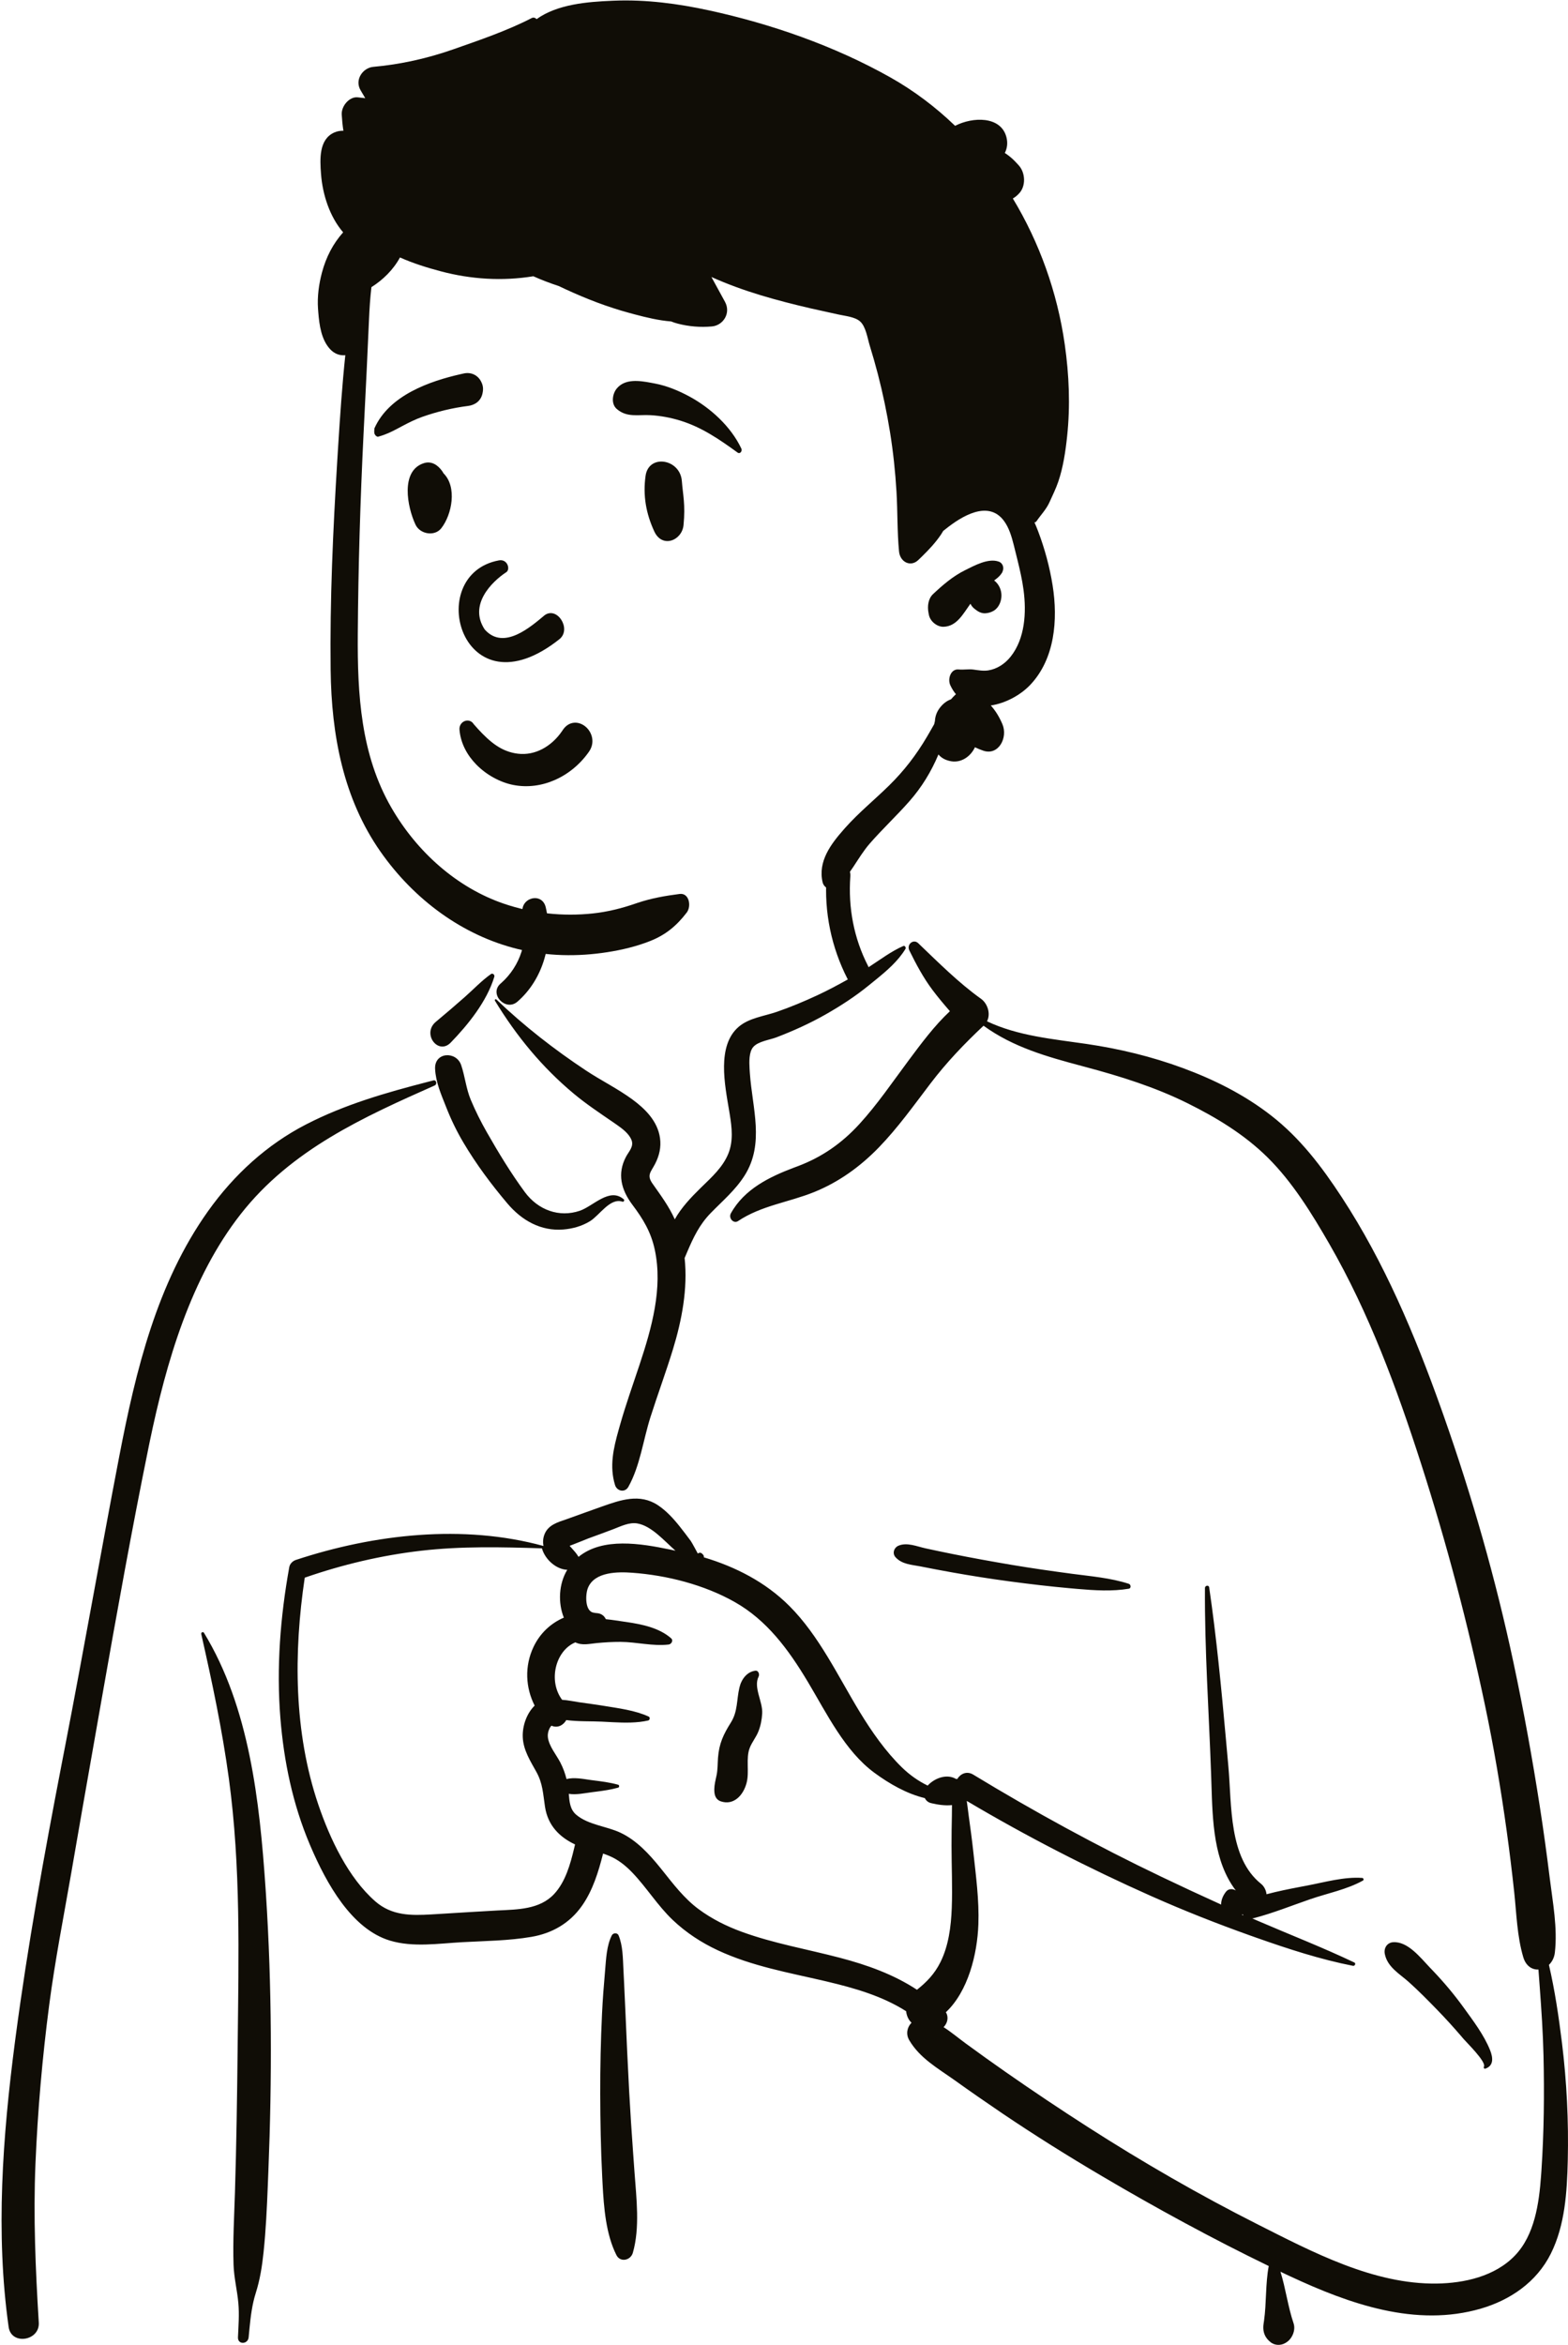 <?xml version="1.0" encoding="UTF-8"?>
<svg width="753px" height="1126px" viewBox="0 0 753 1126" version="1.1" xmlns="http://www.w3.org/2000/svg" xmlns:xlink="http://www.w3.org/1999/xlink">
    <!-- Generator: Sketch 63.1 (92452) - https://sketch.com -->
    <title>CoffeeGreg</title>
    <desc>Created with Sketch.</desc>
    <g id="Page-1" stroke="none" stroke-width="1" fill="none" fill-rule="evenodd">
        <g id="Artboard" transform="translate(-1020, -138)">
            <g id="CoffeeGreg" transform="translate(1020, 138)">
                <path d="M397.178,410.935 C373.519,391.497 314.122,382.755 288.871,401.472 C263.931,420.266 261.212,450.66 249.59,478.62 C238.624,473.041 220.516,481.031 217.337,492.009 C213.394,497.187 213.217,511.734 210.498,518.695 C92.187,539.014 74.225,638.535 59.984,751.519 C41.145,866.169 -1.621,980.57 16.945,1098.55 C14.526,1102.32 12.619,1105.99 10.855,1110.35 C6.629,1118.11 12.072,1129.09 20.596,1128.67 C31.628,1127.62 42.551,1126.19 53.636,1125.75 C84.363,1124.6 115.118,1124.73 145.857,1125.16 L150.049,1125.21 C304.963,1127.3 459.87,1131.4 614.791,1132.48 C620.411,1132.49 623.163,1127.05 622.412,1121.69 C620.901,1110.89 619.499,1100.08 618.035,1089.27 C654.678,1099.72 693.633,1102.34 730.172,1090.37 C732.728,1087.56 724.216,1089.09 722.866,1088.66 C756.494,1063.87 746.451,1011.64 743.472,974.02 C724.95,845.116 718.42,702.495 646.854,592.5 C615.894,547.612 570.504,512.072 518.347,504.075 L516.9,503.862 C501.649,501.668 484.652,500.961 471.318,492.009 C456.321,479.092 449.93,455.224 434.153,455.001 C428.943,454.927 421.856,462.038 414.23,466.866 C413.66,456.245 408.356,447.282 407.184,439.047 L407.089,438.343 C405.867,428.742 407.541,420.105 397.178,410.935 Z M142.917,754.924 C176.165,730.003 262.054,742.525 264.02,743.92 C268.349,746.993 270.213,747.264 272.555,751.254 C274.867,751.585 277.176,751.928 279.484,752.282 C284.114,753.914 280.683,760.058 275.335,757.866 C278.552,772.834 269.085,783.479 265.317,798.276 C264.093,803.081 265.273,811.722 265.317,816.631 C264.951,822.89 258.537,830.284 259.606,836.564 C263.407,858.889 284.03,880.667 275.335,902.318 C269.575,914.546 252.25,920.782 240.732,924.939 C216.868,934.821 175.287,924.567 161.421,902.318 C154.025,890.451 145.457,860.516 141.047,851.231 L140.07,836.501 C137.659,799.887 135.515,760.472 142.917,754.924 Z" id="Shape"></path>
                <path d="M440.946,452.842 C438.65,450.649 435.254,453.405 436.713,456.367 C439.99,463.026 443.353,469.335 447.752,475.221 C450.419,478.79 453.276,482.165 456.172,485.503 C448.741,492.439 442.368,501.05 436.35,509.12 C428.655,519.441 421.379,530.2 412.741,539.645 C404.222,548.959 394.802,555.47 383.412,559.812 L381.112,560.674 C369.67,565.008 357.44,570.861 350.991,582.55 C349.719,584.855 352.28,587.703 354.433,586.264 C365.64,578.777 378.808,577.272 391.007,572.324 C402.791,567.546 413.063,560.191 422.14,550.805 C431.201,541.434 438.809,530.772 446.744,520.336 C454.592,510.017 463.042,501.203 472.324,492.472 C486.648,502.869 502.999,507.393 519.625,511.837 L521.44,512.322 C538.086,516.768 554.643,521.933 570.26,529.676 C584.029,536.502 597.571,544.654 608.787,555.762 C620.693,567.551 629.959,582.608 638.44,597.332 C657.411,630.275 670.749,666.365 682.491,702.893 C694.703,740.888 704.918,779.645 713.165,818.861 C717.359,838.809 720.765,858.898 723.564,879.128 C724.912,888.872 726.109,898.636 727.161,908.421 C728.283,918.871 728.541,929.622 731.512,939.67 C732.786,943.97 735.793,945.76 738.804,945.61 L739.415,953.86 C740.226,964.86 740.982,975.87 741.237,986.93 C741.661,1005.34 741.469,1023.69 740.242,1042.06 L740.068,1044.56 C739.104,1057.97 736.949,1073.03 727.607,1082.84 C717.933,1093.01 703.055,1096.2 690.015,1096.39 C659.645,1096.81 630.411,1081.33 603.537,1067.75 C575.859,1053.76 548.938,1038.23 522.661,1021.39 C509.279,1012.82 496.043,1003.96 482.974,994.84 C476.561,990.36 470.194,985.81 463.874,981.18 C460.254,978.53 456.823,975.63 453.138,973.28 C454.944,971.46 455.75,968.61 454.237,966.12 C464.891,956.14 469.324,938.34 469.843,923.934 C470.262,912.306 468.675,900.71 467.424,889.191 C466.792,883.383 466.012,877.584 465.202,871.802 C464.882,869.517 464.637,867.074 464.264,864.662 C493.029,881.718 522.601,896.907 552.955,910.401 C568.515,917.318 584.273,923.537 600.249,929.236 L603.487,930.385 C618.625,935.73 634.125,940.78 649.774,943.84 C650.61,944 651.29,942.67 650.397,942.24 C635.146,934.983 619.367,928.859 603.888,922.173 L601.344,921.055 L601.344,921.055 C601.636,921.038 601.939,920.994 602.255,920.912 C611.334,918.548 620.341,914.905 629.245,911.838 C637.509,908.991 646.793,907.203 654.517,902.906 C655.111,902.575 654.779,901.683 654.2,901.641 C645.518,900.991 636.094,903.721 627.582,905.327 L624.384,905.932 C619.028,906.951 613.552,908.046 608.222,909.475 C608.029,907.549 607.031,905.614 605.612,904.479 C589.992,891.999 591.578,866.792 589.908,848.204 L588.669,834.403 C586.49,810.252 584.185,786.103 580.683,762.132 C580.496,760.852 578.661,761.219 578.653,762.428 C578.472,792.142 580.551,821.72 581.593,851.388 L581.755,856.255 C582.331,874.562 582.782,893.571 593.468,907.657 C591.974,906.715 589.954,906.715 588.743,908.268 C587.256,910.178 586.397,912.323 586.424,914.428 C576.768,910.059 567.154,905.578 557.587,901.005 C526.827,886.302 496.713,869.848 467.396,852.045 C464.241,850.129 461.242,851.635 459.681,854.161 L459.456,854.126 C459.419,854.121 459.38,854.117 459.341,854.116 L459.118,854.105 C459.109,854.105 459.101,854.106 459.093,854.106 C454.966,851.66 449.344,853.402 445.802,856.971 C445.698,857.078 445.609,857.194 445.516,857.308 C441.032,855.136 436.846,852.204 433.047,848.489 C425.272,840.886 418.686,831.485 412.945,822.058 C402.373,804.696 393.392,785.388 379.111,771.096 C367.507,759.484 353.121,752.254 338.028,747.716 C338.091,747.24 337.923,746.733 337.618,746.396 C336.843,745.539 336.29,745.242 335.288,745.762 C335.208,745.805 335.161,745.862 335.128,745.925 L333.655,743.21 C332.851,741.736 332.026,740.252 331.74,739.863 C330.026,737.535 328.263,735.225 326.472,732.963 C323.437,729.134 319.978,725.355 315.973,722.7 C307.203,716.887 297.984,720.176 288.968,723.353 C283.52,725.273 278.091,727.256 272.652,729.205 L272.091,729.403 C268.036,730.808 263.291,732.038 261.478,736.673 C260.76,738.508 260.649,740.412 260.983,742.259 C222.47,731.691 179.693,736.546 142.11,748.951 C140.667,749.427 139.227,750.707 138.923,752.389 C134.617,776.215 132.699,800.65 134.647,824.883 C136.328,845.801 140.624,866.3 148.719,885.451 L149.179,886.532 C156.787,904.28 168.844,926.158 187.259,931.721 C198.378,935.08 210.675,933.099 222.015,932.484 C233.036,931.885 244.302,931.798 255.218,929.929 C264.941,928.264 273.459,923.562 279.468,915.032 C284.651,907.674 287.381,898.781 289.617,889.934 C290.64,890.285 291.657,890.659 292.658,891.082 C296.882,892.861 300.46,895.734 303.696,899.115 C310.529,906.254 315.829,914.925 322.978,921.738 C329.449,927.905 336.823,932.701 344.733,936.39 C361.124,944.03 378.707,947.08 396.045,951.13 L397.254,951.42 C410.306,954.51 423.628,958.3 435.148,965.63 C435.374,967.79 436.285,969.82 437.746,971.15 C435.714,973.21 434.853,976.47 436.639,979.53 C441.626,988.07 450.217,992.93 457.93,998.39 L458.432,998.75 C466.019,1004.18 473.672,1009.49 481.387,1014.71 C497.072,1025.3 513.084,1035.31 529.323,1044.88 C555.442,1060.28 582.121,1074.8 609.283,1087.97 C607.652,1096.63 608.248,1105.55 607.023,1114.26 L606.835,1115.51 C606.311,1118.74 607.018,1121.44 609.082,1123.56 L609.301,1123.77 L609.297,1123.74 L609.491,1123.93 L609.555,1123.99 L609.534,1123.98 C609.772,1124.21 610.017,1124.43 610.267,1124.62 L610.586,1124.84 L610.586,1124.84 C612.574,1126.14 615.134,1126.13 617.169,1124.98 L617.401,1124.84 L617.793,1124.6 C620.482,1122.93 622.336,1118.79 621.221,1115.51 C618.479,1107.43 617.443,1098.81 614.911,1090.69 L616.919,1091.66 L616.919,1091.66 L619.567,1092.9 C648.203,1106.26 680.012,1117.51 711.213,1108.4 C724.999,1104.38 737.884,1095.86 744.782,1081.98 C751.57,1068.33 752.529,1052.47 752.89,1037.28 C753.334,1018.53 752.403,999.49 750.111,980.91 C748.573,968.43 746.713,955.72 743.843,943.37 C745.319,941.96 746.404,939.95 746.691,937.45 C748.045,925.657 745.675,913.395 744.224,901.663 C742.806,890.207 741.24,878.774 739.469,867.376 C735.893,844.358 731.738,821.388 726.901,798.64 C718.292,758.154 706.924,718.387 693.238,679.571 L692.039,676.19 C679.392,640.711 664.749,605.989 644.358,574.821 C634.604,559.909 624.294,546.389 610.511,535.644 C597.599,525.576 583.035,518.327 568.005,512.786 C552.958,507.241 537.493,503.526 521.754,501.214 C505.771,498.867 488.899,497.427 473.989,490.354 C475.875,486.706 474.256,481.78 471.082,479.518 C460.399,471.903 450.521,461.996 440.946,452.842 Z M97.971,783.984 C97.523,783.251 96.46,783.714 96.657,784.582 C101.852,807.548 106.73,830.561 109.915,853.966 C115.664,896.209 114.606,939 114.136,981.56 L114.113,983.76 C113.871,1006.68 113.536,1029.61 112.833,1052.52 C112.479,1064.1 111.777,1075.79 112.158,1087.38 C112.366,1093.66 113.919,1099.61 114.469,1105.82 C114.951,1111.25 114.522,1116.76 114.281,1122.2 C114.12,1125.81 119.066,1125.66 119.402,1122.2 L119.832,1117.72 C120.391,1112.06 121.082,1106.43 122.803,1101 C124.872,1094.48 125.865,1088.08 126.583,1081.23 C127.683,1070.73 128.171,1060.14 128.596,1049.57 L128.886,1042.26 C130.658,998.1 130.596,953.73 127.727,909.617 L127.517,906.466 C124.677,864.767 119.747,819.712 97.971,783.984 Z M208.723,521.17 C210.08,520.568 209.604,518.354 208.102,518.74 L205.369,519.443 C185.342,524.619 165.68,530.226 146.988,539.856 C128.284,549.492 112.449,563.877 99.866,581.567 C75.407,615.952 65.243,657.74 57.219,699.489 C48.302,745.88 40.183,792.44 31.188,838.817 L29.517,847.455 C21.194,890.649 13.336,933.868 7.546,977.57 L7.13,980.74 C1.291,1025.69 -2.221,1072.19 4.15,1117.25 C5.411,1126.16 19.16,1123.94 18.623,1115.14 C17.07,1089.67 15.958,1064.34 17.033,1038.82 C18.108,1013.3 20.327,987.89 23.634,962.58 C26.418,941.29 30.567,920.264 34.239,899.141 L34.815,895.805 C37.889,877.839 41.059,859.891 44.222,841.941 L48.948,815.067 C56.032,774.827 63.254,734.552 71.415,694.564 L71.9,692.211 C79.886,653.741 91.66,613.442 115.616,582.893 C139.927,551.889 174.729,536.275 208.723,521.17 Z M297.059,929.225 C296.474,927.82 294.429,927.974 293.8,929.225 C291.337,934.129 291.063,940.39 290.597,945.93 L290.548,946.5 C289.956,953.25 289.431,960.03 289.11,966.81 C288.502,979.67 288.21,992.52 288.248,1005.4 C288.286,1018.6 288.532,1031.78 289.192,1044.96 L289.371,1048.49 C289.973,1059.94 290.982,1072.72 296.026,1082.73 C297.86,1086.37 302.847,1085.3 303.909,1081.62 C307.388,1069.57 305.601,1055.28 304.709,1042.93 L304.016,1033.3 C303.33,1023.67 302.676,1014.03 302.157,1004.38 C301.445,991.19 300.859,977.98 300.294,964.78 C300.111,960.49 299.913,956.2 299.703,951.91 L299.381,945.48 C299.106,940.1 299.129,934.198 297.059,929.225 Z M688.242,946.31 L686.702,944.7 C681.974,939.71 675.999,932.022 669.01,932.499 C666.223,932.689 664.447,935.19 665.025,938.14 C666.259,944.47 672.239,947.75 676.543,951.61 C681.259,955.84 685.703,960.36 690.138,964.92 C694.074,968.97 697.858,973.13 701.552,977.42 L702.933,979.04 C704.257,980.6 713.685,989.8 712.665,992.19 L712.61,992.29 C712.326,992.75 712.799,993.38 713.269,993.22 C717.341,991.83 717.087,988.07 715.547,984.25 C712.59,976.92 707.41,970.14 702.888,963.88 C698.377,957.64 693.495,951.82 688.242,946.31 L688.242,946.31 Z M282.305,762.493 C285.454,754.464 297.052,754.633 303.636,755.113 C320.217,756.321 338.157,760.848 352.91,769.209 C368.206,777.878 378.509,791.768 387.727,807.128 L388.159,807.849 C397.144,822.919 405.798,840.758 419.868,851.12 C427.034,856.399 435.402,861.219 444.097,863.307 C444.694,864.439 445.661,865.336 446.929,865.661 L447.518,865.807 C449.995,866.397 453.842,867.05 457.165,866.659 C457.143,868.413 457.16,870.153 457.119,871.815 C457.002,876.577 456.952,881.36 456.952,886.125 C456.95,896.109 457.448,906.113 457.062,916.097 C456.719,924.927 455.564,934.153 451.634,942.05 C448.752,947.84 444.948,951.67 440.356,955.33 C429.06,947.9 416.287,943.37 403.323,939.97 C387.645,935.85 371.592,933.104 356.271,927.522 C348.896,924.835 341.807,921.318 335.383,916.541 C328.566,911.469 323.359,904.607 318.001,897.894 L317.164,896.851 C311.696,890.085 305.73,883.611 298.003,879.943 C291.348,876.783 282.578,876.22 276.759,871.331 C273.717,868.773 273.462,865.06 273.142,861.259 C276.868,861.834 280.813,860.913 284.527,860.443 L286.451,860.199 C289.963,859.749 293.394,859.254 296.852,858.29 C297.494,858.111 297.494,857.067 296.852,856.888 C292.766,855.749 288.716,855.264 284.527,854.735 L283.543,854.603 C279.753,854.066 275.77,853.257 272.052,854.157 C271.385,851.419 270.422,848.804 269.07,846.186 C267.174,842.508 263.584,838.337 263.099,834.04 C262.955,832.757 263.232,831.244 263.792,830.11 L263.985,829.723 C264.221,829.266 264.5,828.807 264.909,828.522 C264.954,828.579 265.05,828.645 265.258,828.715 C268.119,829.687 270.614,828.176 271.939,825.847 C277.562,826.6 283.699,826.347 288.972,826.598 L294.304,826.876 C300.001,827.158 305.957,827.281 311.31,826.04 C312.058,825.867 312.284,824.525 311.536,824.179 C304.954,821.142 296.97,820.173 289.924,819.007 C285.989,818.354 282.025,817.858 278.078,817.284 C275.45,816.901 272.661,816.269 269.938,816.117 C263.111,806.948 266.789,792.483 276.29,788.535 C279.751,790.176 282.863,789.221 286.644,788.871 C290.418,788.521 294.202,788.285 297.992,788.302 C305.586,788.338 313.633,790.493 321.153,789.566 C322.376,789.414 323.512,787.658 322.296,786.587 C316.54,781.518 308.29,779.866 300.983,778.786 L299.469,778.567 C297.019,778.221 294.04,777.715 290.95,777.414 C290.252,775.944 288.998,774.832 287.115,774.556 C286.555,774.473 285.992,774.424 285.431,774.373 L285.439,774.313 L285.439,774.313 C280.847,774.075 281.046,765.705 282.305,762.493 Z M596.738,919.082 C596.819,919.217 596.908,919.346 597.003,919.47 L597.148,919.652 L596.393,919.321 L596.738,919.082 L596.738,919.082 Z M202.159,744.552 C221.491,742.311 240.85,742.784 260.239,743.386 C261.79,748.858 267.188,753.522 272.418,753.698 C268.322,760.425 267.899,769.529 270.772,776.663 C264.673,779.283 259.419,783.988 256.229,790.689 C251.806,799.978 252.385,810.315 256.756,818.9 C253.025,822.544 250.824,828.463 251.044,834.041 C251.29,840.261 254.726,845.574 257.582,850.724 C260.667,856.293 260.77,861.197 261.718,867.435 C263.105,876.564 268.812,882.1 276.154,885.559 L275.764,887.215 C273.871,895.165 271.515,903.554 266.105,909.368 C259.145,916.847 248.347,916.777 239.152,917.251 L238.708,917.274 C230.288,917.729 221.871,918.261 213.453,918.775 L207.14,919.157 C197.448,919.731 188.141,919.801 180.229,912.888 C167.312,901.604 158.457,882.929 152.852,866.397 C141.089,831.696 140.948,793.615 146.347,757.476 C164.457,751.178 183.247,746.745 202.159,744.552 Z M362.926,802.123 L362.784,802.133 C358.803,802.624 356.069,806.101 355.095,810.226 C353.68,816.222 354.374,821.643 350.971,827.055 C347.47,832.621 345.317,837.077 344.808,843.953 C344.599,846.782 344.695,849.604 344.111,852.373 L343.688,854.314 C343.239,856.382 342.871,858.375 343.095,860.596 C343.299,862.622 344.213,864.2 346.096,864.85 C352.233,866.968 356.972,862.089 358.557,855.918 C359.927,850.588 358.098,844.237 360.03,839.232 C361.101,836.457 363.075,834.137 364.191,831.344 C365.296,828.575 365.851,825.683 366.028,822.674 C366.364,816.982 361.699,810.144 364.302,804.987 C364.856,803.886 364.228,802.089 362.926,802.123 Z M444.443,743.387 C440.288,742.476 435.573,740.388 431.475,742.124 C429.368,743.017 428.327,745.788 430.107,747.715 C433.197,751.057 437.688,751.243 441.851,752.031 L442.217,752.103 C447.138,753.085 452.069,754.017 457.006,754.9 C466.294,756.56 475.604,758.027 484.947,759.274 C494.543,760.555 504.165,761.696 513.801,762.554 L517.532,762.885 C525.672,763.587 534.141,764.117 542.128,762.771 C543.289,762.576 543.102,760.753 542.128,760.433 C533.378,757.576 523.781,756.81 514.735,755.601 C505.118,754.314 495.517,752.954 485.942,751.34 C476.381,749.729 466.833,748 457.321,746.089 C453.021,745.227 448.729,744.326 444.443,743.387 Z M294.492,734.213 C298.139,732.82 302.151,730.756 306.102,731.447 C312.917,732.638 318.982,739.802 324.376,744.519 L321.667,743.951 C307.809,741.077 289.457,737.981 277.824,747.488 C277.794,747.433 277.771,747.379 277.737,747.324 C276.798,745.785 275.71,744.584 274.523,743.268 C274.409,743.152 274.3,743.033 274.192,742.912 L273.551,742.176 L275.016,741.628 C278.155,740.431 281.873,738.885 282.461,738.66 L282.502,738.644 C286.503,737.182 290.51,735.737 294.492,734.213 Z M408.356,420.803 C408.926,412.889 397.51,412.954 396.944,420.803 C395.711,437.938 399.285,454.911 406.977,469.933 C407.034,470.043 407.096,470.14 407.156,470.244 C402.344,472.945 397.478,475.536 392.504,477.853 C386.141,480.816 379.658,483.515 373.059,485.805 C367.09,487.877 359.736,488.695 354.718,493.007 C344.136,502.099 348.111,520.967 350.147,533.198 L350.465,535.128 C351.478,541.422 352.211,547.879 349.752,553.919 C347.126,560.371 341.815,565.157 337.078,569.773 L336.121,570.709 C331.924,574.834 327.128,579.847 324.05,585.44 C321.24,579.171 317.409,574.048 313.358,568.281 C310.469,564.165 312.525,562.808 314.601,558.788 C316.6,554.918 317.575,550.793 316.951,546.378 C315.798,538.226 309.758,532.336 303.747,527.911 C296.648,522.688 288.725,518.819 281.386,513.959 C266.306,503.976 251.62,492.562 238.389,479.885 C238.023,479.534 237.391,479.993 237.683,480.472 C248.135,497.625 260.39,512.446 275.452,525.027 C281.56,530.129 287.975,534.36 294.434,538.808 L296.291,540.094 C298.884,541.907 302.118,544.329 303.291,547.415 C304.471,550.518 301.955,552.861 300.601,555.432 C296.3,563.596 298.375,571.213 303.473,578.136 L303.711,578.455 C308.777,585.191 312.617,591.456 314.453,600.062 C318.399,618.548 312.903,637.804 307.15,655.159 L306.922,655.843 C303.81,665.198 300.503,674.484 297.799,683.989 L297.055,686.616 C294.605,695.361 292.599,703.987 295.347,712.977 C296.282,716.034 300.147,716.757 301.753,713.879 C307.416,703.731 308.828,691.518 312.378,680.36 C315.838,669.485 319.811,658.807 323.153,647.888 C327.456,633.829 330.336,618.696 328.773,603.95 C328.819,603.864 328.87,603.784 328.908,603.693 L330.003,601.107 C332.991,594.107 335.876,587.993 341.308,582.413 C346.975,576.592 353.125,571.439 357.583,564.393 C367.268,549.087 361.279,532.06 360.109,515.324 L359.975,513.272 C359.762,509.797 359.646,505.075 361.75,502.67 C364.116,499.963 369.665,499.272 372.805,498.073 C380.919,494.975 388.916,491.365 396.531,487.03 C403.781,482.904 410.803,478.346 417.342,473.006 L420.656,470.316 C425.885,466.059 431.307,461.411 434.811,455.616 C435.216,454.949 434.529,453.873 433.796,454.192 C427.946,456.754 422.601,460.828 417.127,464.373 C417.042,464.157 416.943,463.939 416.831,463.719 C410.059,450.495 407.274,435.844 408.356,420.803 Z M221.477,511.406 C219.146,504.51 208.522,505.042 208.946,513.237 C209.271,519.532 211.748,525.214 214.013,530.93 L214.255,531.542 C216.593,537.498 219.294,543.089 222.526,548.547 C228.701,558.981 235.935,568.665 243.661,577.803 C250.665,586.088 259.858,591.154 270.452,590.313 C274.915,589.958 279.421,588.732 283.332,586.327 C287.978,583.469 293.023,574.887 298.95,576.965 C299.523,577.166 300.058,576.26 299.562,575.831 C292.72,569.886 284.954,579.104 278.403,581.325 C268.532,584.671 258.402,580.972 252.049,572.362 C245.415,563.372 239.31,553.307 233.735,543.519 C230.904,538.549 228.321,533.391 226.09,528.075 C223.838,522.709 223.326,516.878 221.477,511.406 Z M237.388,468.964 C237.676,468.012 236.579,467.106 235.804,467.65 C231.308,470.808 227.412,474.981 223.264,478.638 C218.663,482.696 214.028,486.671 209.321,490.585 C202.46,496.293 210.418,506.799 216.458,500.564 C224.723,492.036 233.776,480.884 237.388,468.964 Z M262.072,435.584 C260.246,427.985 249.443,431.118 251.017,438.629 L251.069,438.858 C254.05,451.264 249.804,463.894 240.738,471.936 L240.404,472.228 C234.669,477.181 242.795,485.838 248.473,480.934 C260.871,470.228 266.028,452.044 262.072,435.584 Z" id="Shape" fill="#100D06"></path>
                <path d="M170.679,247.37 C172.742,227.81 170.072,186.926 169.893,184.442 C168.762,168.739 175.582,106.731 188.473,112.445 C210.097,93.975 238.899,89.896 265.831,87.948 C321.772,83.9 381.284,93.192 424.481,133.811 C445.843,154.906 466.64,185.587 464.969,217.532 C484.378,247.813 511.74,289.35 487.557,324.75 C479.337,336.06 466.272,340.272 455.946,348.838 C435.175,366.914 422.144,392.855 401.176,410.824 C345.625,464.683 251.298,475.934 196.719,414.674 C154.514,370.307 161.339,303.932 168.762,247.37 C173.753,209.344 166.654,285.53 170.679,247.37 Z" id="Path"></path>
                <path d="M340.561,5 C325.6,1.742 310.237,-0.285 294.959,0.325 L293.781,0.375 C282.285,0.871 267.727,1.967 257.699,9.179 C257.122,8.555 256.194,8.234 255.352,8.668 C243.435,14.805 230.328,19.242 217.78,23.652 C205.289,28.039 192.331,30.936 179.24,32.103 C174.315,32.543 170.1,38.281 173.218,43.428 C173.96,44.654 174.683,45.893 175.403,47.135 C174.199,47 172.995,46.86 171.791,46.729 C167.83,46.299 163.873,50.86 164.107,55.021 C164.254,57.639 164.516,60.225 164.903,62.78 C163.394,62.746 161.894,62.99 160.445,63.651 C153.107,66.994 153.618,76.424 154.167,83.599 C154.928,93.555 158.38,104.101 164.788,111.553 C160.003,116.914 156.616,123.318 154.596,130.922 C153.13,136.475 152.315,142.391 152.717,148.171 L152.846,149.902 C153.343,156.175 154.333,163.12 158.516,167.633 C160.663,169.96 163.308,170.808 165.83,170.539 C164.305,184.996 163.327,199.535 162.407,214.023 L161.976,220.947 C159.923,254.432 158.381,288.134 158.784,321.673 C159.159,353.017 164.899,383.44 182.716,408.889 C198.944,432.063 222.242,449.147 248.599,455.641 C262.803,459.147 277.304,459.395 291.681,457.161 C298.65,456.075 305.664,454.41 312.279,451.784 C319.6,448.868 324.862,444.576 329.788,438.144 C332.118,435.093 330.997,428.599 326.357,429.209 C319.34,430.127 312.934,431.234 306.207,433.473 L305.244,433.801 C298.543,436.117 291.604,437.844 284.599,438.578 C270.25,440.078 255.683,438.568 241.938,433.873 C219.559,426.221 200.284,409.168 187.93,387.742 C173.266,362.344 171.608,333.513 171.82,304.31 C172.047,272.265 173.013,240.201 174.59,208.189 L174.858,202.855 C175.692,186.381 176.497,169.898 177.205,153.414 C177.426,148.244 177.761,143.032 178.366,137.872 C183.895,134.376 188.85,129.557 192.08,123.611 C198.569,126.507 205.393,128.596 211.672,130.261 C226.215,134.12 241.314,135.057 256.117,132.64 C260.11,134.42 264.182,135.984 268.317,137.331 C269.435,137.865 270.552,138.391 271.669,138.906 C281.637,143.507 291.749,147.406 302.272,150.26 L304.857,150.956 C310.394,152.428 316.409,153.879 322.303,154.334 C323.271,154.738 324.316,155.079 325.457,155.379 C330.823,156.785 336.393,157.23 341.893,156.734 C347.252,156.248 351.124,150.405 348.172,144.934 C346.015,140.943 343.839,136.961 341.644,132.991 C349.283,136.424 357.171,139.278 365.126,141.698 C373.157,144.138 381.304,146.196 389.461,148.088 C393.822,149.092 398.201,149.981 402.553,150.984 C405.668,151.697 410.45,152.07 412.991,154.283 C415.798,156.713 416.594,162.38 417.659,165.875 C419.058,170.415 420.371,174.975 421.569,179.587 C423.954,188.791 425.91,198.129 427.424,207.56 C428.938,217.001 429.955,226.536 430.521,236.101 C431.085,245.656 430.837,255.273 431.747,264.787 C432.236,269.833 437.258,272.429 440.967,268.903 C441.402,268.489 441.84,268.071 442.275,267.648 L442.922,267.01 C446.095,263.908 449.172,260.62 451.711,256.917 C452.171,256.235 452.612,255.521 453.024,254.798 C453.091,254.798 453.148,254.777 453.215,254.725 L453.919,254.154 C461.671,247.928 474.621,239.813 482.179,250.154 C484.588,253.449 485.821,257.644 486.844,261.691 L488.64,268.935 C489.802,273.663 490.895,278.418 491.535,283.256 C492.982,294.093 492.254,306.585 485.342,315.272 C482.582,318.746 478.777,321.228 474.532,321.88 C472.164,322.231 469.825,321.797 467.477,321.477 C465.09,321.156 462.791,321.673 460.404,321.425 C456.608,321.022 454.95,325.923 456.369,329.005 C457.135,330.659 458.037,332.086 459.062,333.296 C458.239,334.062 457.452,334.889 456.695,335.757 C454.452,336.533 452.44,338.198 450.934,340.401 C449.717,342.179 449.086,344.113 448.979,346.15 C448.846,346.657 448.731,347.174 448.625,347.701 L446.568,351.302 C446.116,352.092 445.666,352.872 445.214,353.637 C439.98,362.53 434.171,370.059 426.954,377.153 C420.006,383.978 412.464,390.089 405.936,397.411 L405.167,398.28 C399.081,405.199 392.666,413.575 395.048,423.636 C395.661,426.221 399.007,428.082 401.192,426.335 C408.217,420.709 411.755,411.795 417.715,404.97 C423.85,397.938 430.645,391.62 436.797,384.609 C442.616,377.99 447.207,370.493 450.666,362.241 C452.047,363.885 454.059,365.054 456.848,365.509 C461.64,366.284 466.107,363.254 468.196,358.777 C469.539,359.418 470.908,359.997 472.289,360.452 C479.554,362.851 484.125,354.133 481.384,347.691 C479.918,344.237 478.088,341.238 475.815,338.715 C482.918,337.66 490.145,333.7 494.813,328.757 C506.524,316.337 508.134,297.671 505.498,281.074 C504.099,272.274 501.685,263.37 498.549,255.108 C498.004,253.67 497.419,252.223 496.777,250.796 C497.132,250.785 497.496,250.62 497.726,250.299 C499.844,247.176 502.422,244.622 503.994,241.127 C505.442,237.921 507.051,234.674 508.192,231.334 C510.539,224.498 511.69,216.784 512.456,209.556 C514.038,194.758 513.425,180.053 511.325,165.348 C507.751,140.302 499.118,116.333 486.398,95.302 C487.091,94.909 487.755,94.435 488.373,93.875 L488.679,93.587 L489.175,93.103 C492.805,89.559 492.491,82.917 489.175,79.328 L488.128,78.195 C486.801,76.774 485.658,75.647 483.515,74.099 C483.199,73.871 482.876,73.656 482.549,73.455 C483.671,71.219 484.06,68.605 483.279,65.721 C480.557,55.674 467.158,56.029 458.665,60.411 C449.27,51.364 438.851,43.51 427.559,37.15 C400.664,22.011 370.254,11.452 340.561,5 Z M479.582,269.627 C474.56,267.858 467.889,271.571 463.375,273.804 C457.653,276.638 452.784,280.826 448.068,285.252 C445.72,287.465 445.299,291.084 445.883,294.176 C445.942,294.486 445.998,294.807 446.066,295.128 C446.689,298.426 450.101,301.022 453.12,300.929 C459.436,300.743 462.445,294.859 466.021,289.874 C466.442,290.681 466.969,291.426 467.621,291.984 L468.062,292.356 C469.546,293.575 471.182,294.549 473.142,294.455 C474.532,294.383 475.863,294 477.091,293.308 C480.158,291.56 481.508,287.279 480.675,283.794 C480.158,281.602 478.969,279.885 477.417,278.696 L477.995,278.269 C479.234,277.339 480.363,276.358 481.243,274.912 L481.442,274.57 L481.365,274.57 C482.324,272.791 481.7,270.371 479.582,269.627 Z" id="Shape" fill="#100D06"></path>
                <path d="M266.467,374.486 C272.91,371.65 278.659,366.92 282.862,360.877 C284.323,358.776 284.702,356.558 284.395,354.529 C284.051,352.247 282.8,350.18 281.094,348.793 C279.382,347.402 277.242,346.715 275.172,347.065 C273.374,347.369 271.584,348.431 270.167,350.635 L269.871,351.075 C267.372,354.723 264.116,357.715 260.406,359.644 C256.831,361.503 252.831,362.371 248.693,361.866 C240.811,360.906 235.378,356.306 229.604,350.061 C228.888,349.272 228.172,348.459 227.452,347.633 C226.998,346.883 226.367,346.402 225.667,346.149 C224.889,345.869 224.01,345.885 223.204,346.188 C222.427,346.481 221.733,347.035 221.267,347.773 C220.824,348.474 220.573,349.341 220.655,350.337 C221.183,356.81 224.319,362.586 228.774,367.122 C233.722,372.16 240.281,375.645 246.456,376.867 C253.259,378.213 260.191,377.249 266.467,374.486 L266.467,374.486 Z M243.247,274.634 C236.009,279.38 224.982,290.448 232.767,302.216 C241.932,312.591 255.127,300.695 261.63,295.315 C267.659,291.145 274.433,301.869 268.839,306.738 C221.853,344.271 202.785,275.875 239.586,269.053 C243.638,268.301 245.143,273.165 243.247,274.634 Z M327.446,230.973 C326.647,220.264 311.53,217.832 310.026,228.429 C308.679,237.922 310.264,246.643 314.228,255.19 C318.014,263.355 327.532,259.545 328.252,252.11 C329.217,242.144 327.944,237.635 327.446,230.973 Z M212.373,226.232 C210.265,223.253 207.222,221.22 203.576,222.369 C192.185,225.961 195.543,243.409 199.543,251.902 C201.717,256.514 208.743,257.684 211.919,253.623 C217.094,247.001 219.573,233.776 212.993,227.252 C212.815,226.915 212.616,226.575 212.373,226.232 Z M314.388,184.112 L312.589,183.772 C307.022,182.733 300.101,181.735 296.163,186.564 C294.075,189.124 293.356,193.883 296.163,196.334 C301.101,200.646 306.56,198.975 312.478,199.34 C317.354,199.642 322.041,200.513 326.738,201.961 C337.043,205.139 345.44,210.94 354.242,217.311 C355.397,218.146 356.575,216.553 356.024,215.387 C350.944,204.65 341.098,195.83 331.235,190.454 C325.972,187.584 320.211,185.204 314.388,184.112 Z M222.757,179.302 L221.38,179.606 C206.392,182.986 186.92,189.738 179.823,205.621 C179.553,207.867 179.838,208.349 180.071,208.663 L180.148,208.768 C180.34,209.036 180.492,209.407 181.395,209.712 C181.645,209.648 181.898,209.58 182.153,209.507 C185.407,208.588 187.981,207.32 190.472,206.005 L193.174,204.569 C196.309,202.911 199.471,201.313 202.822,200.133 C209.974,197.616 217.331,195.843 224.801,194.897 C226.42,194.692 227.98,194.102 229.21,193.091 C230.377,192.132 231.269,190.804 231.676,189.039 C232.203,186.755 232.051,185.025 230.915,182.964 C230.061,181.417 228.839,180.344 227.436,179.728 C226.005,179.1 224.376,178.952 222.757,179.302 Z" id="Shape" fill="#100D06"></path>
            </g>
        </g>
    </g>
</svg>